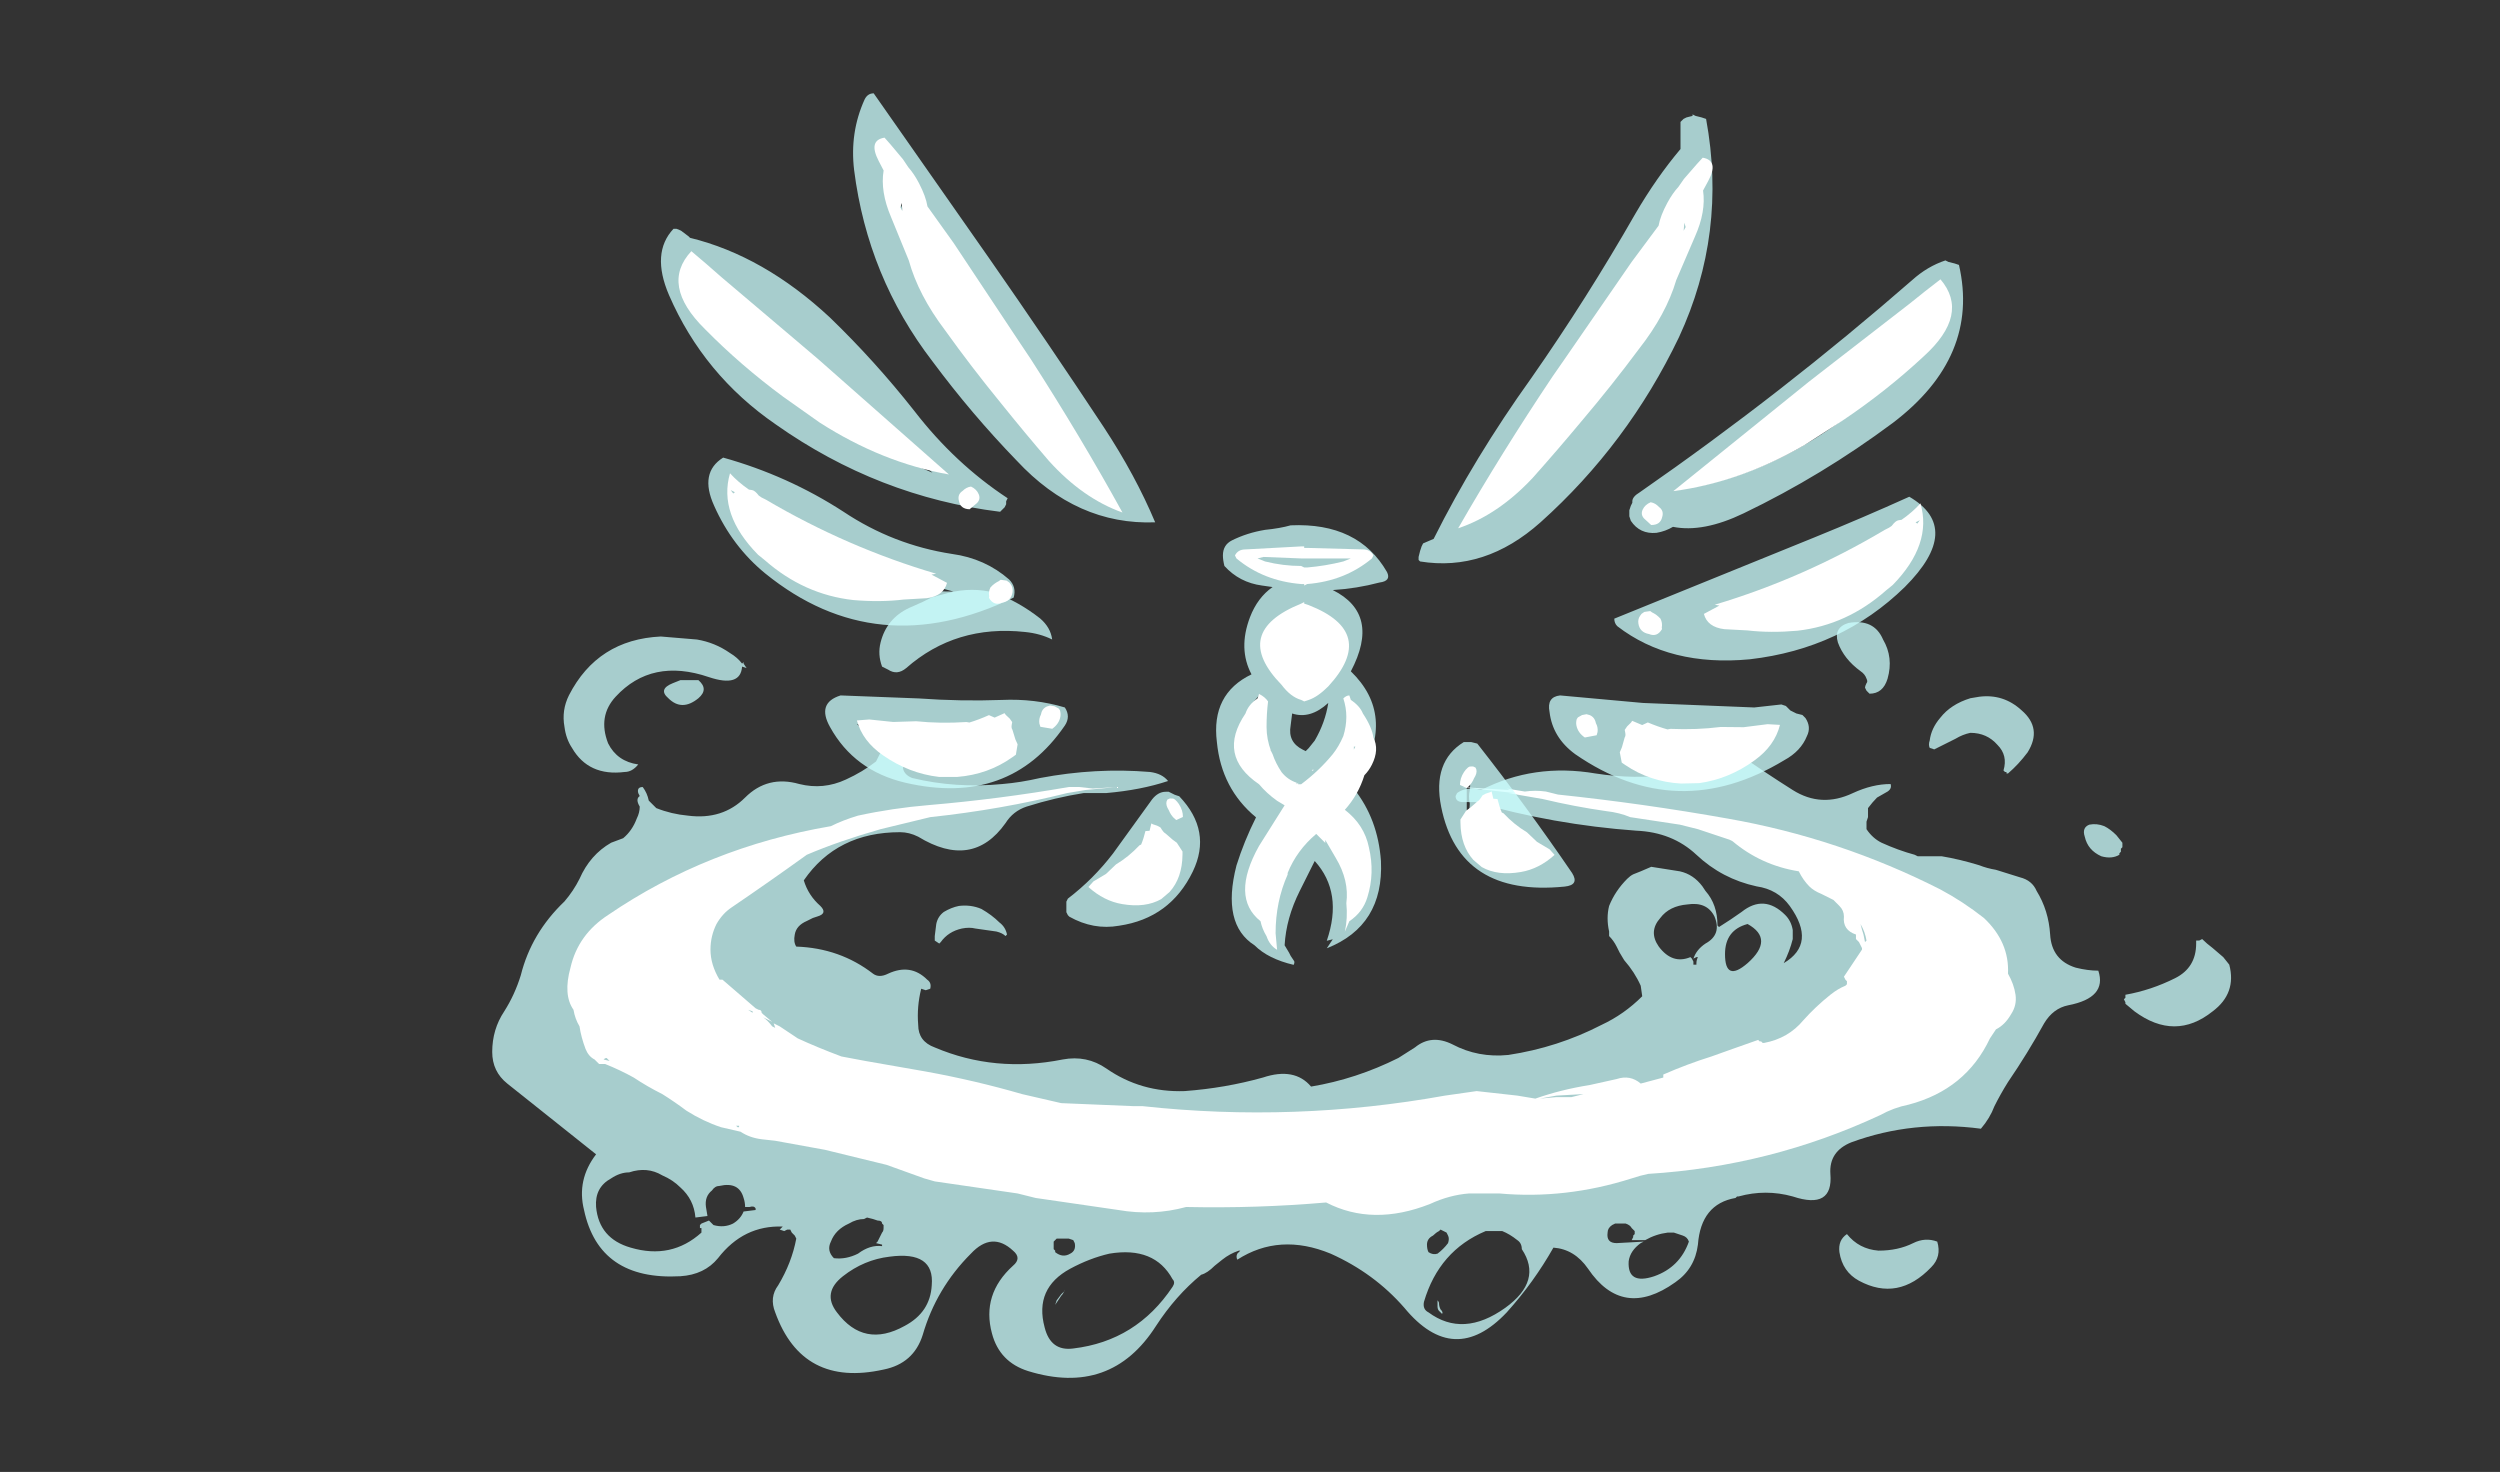 <?xml version="1.0" encoding="UTF-8" standalone="no"?>
<svg xmlns:ffdec="https://www.free-decompiler.com/flash" xmlns:xlink="http://www.w3.org/1999/xlink" ffdec:objectType="frame" height="342.25px" width="581.3px" xmlns="http://www.w3.org/2000/svg">
  <rect width="100%" height="100%" fill="#333333" stroke="none"/>
  <g transform="matrix(1.0, 0.0, 0.0, 1.0, 286.5, 417.85)">
    <use ffdec:characterId="1316" height="26.15" transform="matrix(7.0, 0.0, 0.0, 7.0, -172.05, -280.7)" width="57.75" xlink:href="#shape0"/>
    <use ffdec:characterId="1306" height="14.2" transform="matrix(7.0, 0.0, 0.0, 7.0, -154.55, -234.85)" width="48.1" xlink:href="#shape1"/>
    <use ffdec:characterId="1318" height="28.95" transform="matrix(7.0, 0.0, 0.0, 7.0, -132.7, -396.15)" width="43.25" xlink:href="#shape2"/>
    <use ffdec:characterId="1298" height="13.4" transform="matrix(7.0, 0.0, 0.0, 7.0, 0.3, -290.8)" width="4.75" xlink:href="#shape3"/>
    <use ffdec:characterId="1288" height="9.5" transform="matrix(6.705, -1.989, 1.989, 6.705, 33.652, -358.71)" width="11.5" xlink:href="#shape4"/>
    <use ffdec:characterId="1289" height="6.6" transform="matrix(6.914, -1.069, 1.069, 6.914, 88.644, -341.142)" width="11.25" xlink:href="#shape5"/>
    <use ffdec:characterId="1290" height="3.6" transform="matrix(6.924, -1.006, 1.006, 6.924, 91.839, -290.892)" width="9.9" xlink:href="#shape6"/>
    <use ffdec:characterId="1291" height="2.95" transform="matrix(6.873, -1.307, 1.307, 6.873, 79.648, -251.262)" width="6.65" xlink:href="#shape7"/>
    <use ffdec:characterId="1291" height="2.95" transform="matrix(3.879, 1.794, -3.784, 5.864, 55.039, -240.088)" width="6.65" xlink:href="#shape7"/>
    <use ffdec:characterId="1288" height="9.5" transform="matrix(-6.668, -2.108, -2.108, 6.668, -5.479, -362.022)" width="11.5" xlink:href="#shape4"/>
    <use ffdec:characterId="1289" height="6.6" transform="matrix(-6.86, -1.371, -1.371, 6.86, -50.291, -344.365)" width="11.25" xlink:href="#shape5"/>
    <use ffdec:characterId="1290" height="3.6" transform="matrix(-6.928, -0.976, -0.976, 6.928, -48.52, -298.189)" width="9.9" xlink:href="#shape6"/>
    <use ffdec:characterId="1291" height="2.95" transform="matrix(-6.9, -1.156, -1.156, 6.9, -39.584, -253.338)" width="6.65" xlink:href="#shape7"/>
    <use ffdec:characterId="1291" height="2.95" transform="matrix(-3.877, 1.798, 3.79, 5.86, -13.515, -232.642)" width="6.65" xlink:href="#shape7"/>
  </g>
  <defs>
    <g id="shape0" transform="matrix(1.0, 0.0, 0.0, 1.0, 26.25, 10.85)">
      <path d="M5.75 -4.0 L5.8 -4.1 Q6.0 -4.25 6.3 -4.25 L6.4 -4.25 6.6 -4.2 Q8.35 -5.1 10.4 -4.75 13.0 -4.35 15.15 -5.4 16.0 -4.8 16.95 -4.2 17.9 -3.6 18.95 -4.1 19.6 -4.4 20.2 -4.4 20.25 -4.25 20.1 -4.15 L19.75 -3.95 Q19.6 -3.8 19.45 -3.6 L19.45 -3.3 19.4 -3.15 19.4 -2.9 Q19.6 -2.6 19.9 -2.45 20.45 -2.2 21.0 -2.05 L21.1 -2.0 21.9 -2.0 Q22.5 -1.9 23.15 -1.7 23.4 -1.6 23.7 -1.55 L24.5 -1.3 Q24.9 -1.2 25.05 -0.85 25.45 -0.2 25.5 0.6 25.55 1.45 26.35 1.7 26.75 1.8 27.1 1.8 27.4 2.7 26.1 2.95 25.6 3.05 25.3 3.55 24.75 4.55 24.1 5.5 23.85 5.9 23.65 6.3 23.5 6.7 23.2 7.05 20.95 6.75 18.9 7.5 18.15 7.8 18.2 8.55 18.3 9.75 16.95 9.3 16.05 9.05 15.15 9.3 L15.1 9.3 15.05 9.35 Q13.9 9.55 13.8 10.9 13.7 11.7 13.05 12.15 11.3 13.4 10.15 11.7 9.7 11.05 9.0 11.0 8.35 12.15 7.45 13.15 5.7 15.0 4.05 13.0 3.05 11.85 1.6 11.2 -0.1 10.5 -1.5 11.4 -1.55 11.3 -1.5 11.2 L-1.4 11.1 -1.45 11.1 Q-1.75 11.2 -2.0 11.4 L-2.25 11.6 Q-2.5 11.85 -2.7 11.9 -3.55 12.6 -4.2 13.6 -5.7 15.95 -8.45 15.1 -9.4 14.8 -9.65 13.85 -10.0 12.55 -8.95 11.6 -8.65 11.35 -8.95 11.1 -9.65 10.45 -10.35 11.2 -11.5 12.35 -11.95 13.9 -12.25 14.85 -13.25 15.05 -15.95 15.65 -16.85 13.15 -17.05 12.65 -16.75 12.25 -16.3 11.5 -16.15 10.7 L-16.2 10.6 -16.3 10.5 -16.35 10.4 -16.45 10.4 -16.55 10.45 -16.7 10.4 -16.6 10.3 Q-17.9 10.25 -18.75 11.35 -19.2 11.9 -20.0 11.95 -22.7 12.1 -23.2 9.75 -23.45 8.75 -22.8 7.9 L-25.75 5.55 Q-26.25 5.15 -26.25 4.5 -26.25 3.75 -25.85 3.15 -25.5 2.6 -25.3 1.95 -24.95 0.55 -23.85 -0.5 -23.55 -0.85 -23.35 -1.25 -23.0 -2.05 -22.3 -2.45 L-21.9 -2.6 Q-21.6 -2.85 -21.45 -3.25 -21.35 -3.45 -21.35 -3.65 -21.5 -3.9 -21.35 -4.0 L-21.4 -4.1 Q-21.45 -4.3 -21.25 -4.3 -21.1 -4.1 -21.05 -3.85 L-20.8 -3.6 Q-20.3 -3.4 -19.75 -3.35 -18.6 -3.2 -17.85 -3.95 -17.1 -4.7 -16.05 -4.4 -15.25 -4.2 -14.5 -4.55 -13.95 -4.8 -13.5 -5.15 -13.35 -5.45 -13.2 -5.75 -13.05 -6.0 -12.85 -6.1 L-12.7 -6.1 -12.55 -6.4 -12.65 -6.1 -12.6 -6.1 -12.45 -6.05 Q-12.65 -5.5 -12.6 -4.9 -12.55 -4.7 -12.3 -4.6 -10.85 -4.25 -9.3 -4.4 -8.7 -4.45 -8.05 -4.6 -6.2 -4.95 -4.4 -4.8 -4.0 -4.75 -3.8 -4.5 -4.7 -4.2 -5.85 -4.1 L-6.6 -4.1 Q-7.55 -3.95 -8.5 -3.65 -8.95 -3.5 -9.2 -3.1 -10.3 -1.55 -12.1 -2.65 -12.4 -2.8 -12.7 -2.8 -14.8 -2.8 -15.9 -1.2 -15.75 -0.7 -15.35 -0.35 -15.1 -0.1 -15.45 0.0 L-15.6 0.05 Q-15.7 0.1 -15.8 0.15 -16.15 0.3 -16.2 0.6 -16.25 0.85 -16.15 1.0 -14.7 1.05 -13.6 1.9 -13.4 2.05 -13.1 1.9 -12.35 1.55 -11.8 2.1 -11.65 2.2 -11.7 2.4 L-11.85 2.45 -12.0 2.4 Q-12.15 3.0 -12.1 3.6 -12.1 4.15 -11.55 4.35 -9.55 5.2 -7.3 4.75 -6.5 4.6 -5.85 5.05 -4.7 5.85 -3.25 5.8 -1.9 5.7 -0.65 5.35 0.4 5.0 0.95 5.65 2.45 5.4 3.85 4.7 L4.4 4.35 Q4.95 3.9 5.65 4.25 6.5 4.7 7.5 4.6 9.15 4.35 10.6 3.6 11.35 3.25 11.95 2.65 L11.9 2.3 Q11.7 1.85 11.35 1.45 L11.2 1.2 11.1 1.0 Q11.0 0.8 10.85 0.65 L10.85 0.5 Q10.75 0.05 10.85 -0.35 11.05 -0.85 11.45 -1.25 11.55 -1.35 11.65 -1.4 L11.9 -1.5 12.25 -1.65 13.2 -1.5 Q13.65 -1.4 13.95 -1.0 L14.05 -0.85 Q14.45 -0.4 14.45 0.3 L14.5 0.35 Q14.9 0.1 15.25 -0.15 16.0 -0.75 16.7 -0.05 16.9 0.15 16.95 0.45 L16.95 0.75 Q16.85 1.15 16.65 1.55 17.75 0.9 16.85 -0.35 16.45 -0.9 15.75 -1.0 14.6 -1.25 13.75 -2.05 12.95 -2.8 11.75 -2.85 9.0 -3.05 6.4 -3.8 L6.0 -3.8 Q5.75 -3.8 5.75 -4.0 M19.95 -9.2 Q20.3 -8.6 20.1 -7.9 19.95 -7.4 19.5 -7.4 L19.4 -7.5 19.35 -7.6 Q19.35 -7.65 19.4 -7.75 19.45 -7.8 19.4 -7.9 19.35 -8.05 19.2 -8.15 18.65 -8.55 18.45 -9.1 18.3 -9.6 18.8 -9.75 19.65 -9.9 19.95 -9.2 M23.15 -7.3 Q23.95 -7.4 24.55 -6.85 25.25 -6.25 24.75 -5.45 24.45 -5.05 24.1 -4.75 L24.05 -4.75 24.05 -4.8 24.0 -4.8 23.95 -4.85 Q24.1 -5.35 23.75 -5.7 23.4 -6.1 22.85 -6.1 22.6 -6.05 22.35 -5.9 22.05 -5.75 21.75 -5.6 L21.65 -5.55 21.5 -5.6 Q21.45 -5.7 21.5 -5.85 21.55 -6.25 21.85 -6.6 22.2 -7.05 22.85 -7.25 L23.15 -7.3 M27.8 -2.05 Q27.55 -1.9 27.2 -2.0 26.75 -2.2 26.65 -2.65 26.55 -2.95 26.8 -3.05 27.05 -3.1 27.3 -3.0 27.5 -2.9 27.7 -2.7 L27.9 -2.45 27.9 -2.3 27.85 -2.25 27.85 -2.15 27.8 -2.1 27.8 -2.05 M30.9 1.05 L31.25 1.35 31.45 1.6 Q31.7 2.55 30.9 3.15 29.65 4.15 28.3 3.15 L28.0 2.9 28.0 2.85 27.95 2.75 28.0 2.7 28.0 2.6 Q28.85 2.45 29.65 2.05 30.35 1.7 30.35 0.9 L30.35 0.8 30.45 0.8 30.55 0.75 Q30.7 0.9 30.9 1.05 M11.65 10.6 L11.7 10.55 11.7 10.45 11.6 10.35 Q11.55 10.25 11.4 10.2 L11.05 10.2 10.95 10.25 Q10.8 10.35 10.8 10.5 10.75 10.85 11.1 10.85 L12.0 10.8 11.9 10.85 Q11.55 11.1 11.5 11.45 11.45 12.25 12.35 11.95 13.2 11.65 13.5 10.8 13.45 10.65 13.3 10.6 L13.0 10.5 12.8 10.5 Q12.4 10.55 12.05 10.75 L11.6 10.75 11.65 10.65 11.65 10.6 M13.75 1.35 L13.65 1.4 Q13.75 1.1 14.05 0.9 14.6 0.6 14.35 0.0 14.1 -0.5 13.45 -0.4 12.85 -0.35 12.55 0.05 12.15 0.5 12.5 1.0 12.95 1.6 13.55 1.35 L13.6 1.4 13.65 1.5 13.65 1.6 13.75 1.6 13.75 1.55 Q13.75 1.45 13.8 1.35 L13.75 1.35 M15.45 1.55 Q16.35 0.75 15.45 0.25 14.7 0.45 14.7 1.25 14.7 2.2 15.45 1.55 M18.5 11.15 Q18.45 10.75 18.75 10.55 19.15 11.05 19.8 11.1 20.45 11.1 20.95 10.85 21.35 10.65 21.75 10.8 21.9 11.3 21.55 11.65 20.45 12.8 19.15 12.1 18.6 11.8 18.5 11.15 M4.7 12.8 Q4.65 13.05 4.85 13.15 6.0 14.0 7.4 13.0 8.65 12.1 7.95 11.05 7.95 10.85 7.8 10.75 7.55 10.55 7.3 10.45 L6.75 10.45 Q5.2 11.1 4.7 12.8 M5.15 12.75 Q5.2 12.8 5.2 12.85 5.2 12.95 5.25 13.05 5.35 13.15 5.3 13.2 L5.2 13.1 Q5.15 13.05 5.15 12.95 5.15 12.85 5.15 12.75 M5.2 10.45 Q5.1 10.5 5.0 10.6 4.8 10.7 4.8 10.9 4.8 11.05 4.85 11.15 5.0 11.25 5.15 11.2 5.35 11.05 5.5 10.85 5.55 10.7 5.5 10.6 L5.45 10.5 5.25 10.4 5.2 10.45 M-23.85 -6.3 Q-23.95 -6.85 -23.7 -7.35 -22.75 -9.2 -20.65 -9.3 L-19.45 -9.2 Q-18.85 -9.1 -18.35 -8.75 -18.1 -8.6 -17.95 -8.4 L-17.9 -8.45 -17.9 -8.4 -17.8 -8.25 -17.95 -8.3 Q-18.0 -7.6 -19.05 -7.95 -20.95 -8.6 -22.15 -7.3 -22.75 -6.65 -22.4 -5.75 -22.1 -5.15 -21.4 -5.05 -21.6 -4.8 -21.85 -4.8 -23.05 -4.65 -23.6 -5.6 -23.8 -5.9 -23.85 -6.3 M-11.95 -10.45 L-11.65 -10.6 -11.1 -10.75 Q-10.3 -10.95 -9.55 -10.75 -8.75 -10.45 -8.05 -9.9 -7.7 -9.6 -7.65 -9.2 -8.05 -9.4 -8.55 -9.45 -10.85 -9.7 -12.5 -8.25 -12.8 -8.0 -13.1 -8.2 L-13.3 -8.3 Q-13.45 -8.7 -13.35 -9.1 -13.15 -9.9 -12.4 -10.25 L-11.95 -10.45 M-20.25 -7.75 L-20.0 -7.85 -19.4 -7.85 Q-19.05 -7.55 -19.4 -7.25 -19.95 -6.8 -20.4 -7.25 -20.75 -7.55 -20.25 -7.75 M-10.0 -0.25 Q-9.65 -0.05 -9.4 0.2 -9.2 0.35 -9.15 0.6 L-9.2 0.65 Q-9.3 0.55 -9.5 0.5 L-10.2 0.4 Q-10.4 0.35 -10.65 0.4 -11.1 0.5 -11.35 0.85 L-11.4 0.9 -11.55 0.8 -11.55 0.65 -11.5 0.25 Q-11.45 0.0 -11.25 -0.15 -11.0 -0.3 -10.75 -0.35 -10.35 -0.4 -10.0 -0.25 M-14.6 11.95 Q-15.3 12.5 -14.8 13.15 -13.9 14.35 -12.55 13.6 -11.7 13.15 -11.65 12.25 -11.55 11.1 -13.05 11.3 -13.9 11.4 -14.6 11.95 M-13.3 10.5 Q-13.25 10.45 -13.25 10.35 L-13.25 10.25 -13.3 10.2 Q-13.3 10.1 -13.45 10.1 L-13.6 10.05 -13.8 10.0 -13.9 10.05 Q-14.15 10.05 -14.4 10.2 -14.85 10.4 -15.0 10.8 -15.15 11.1 -14.9 11.35 -14.5 11.4 -14.1 11.2 -13.7 10.9 -13.3 10.95 L-13.3 10.9 -13.5 10.85 -13.45 10.8 -13.3 10.5 M-18.95 9.1 Q-19.2 9.3 -19.15 9.65 L-19.1 9.95 -19.5 10.0 Q-19.55 9.4 -20.0 9.0 -20.25 8.75 -20.6 8.6 -21.1 8.3 -21.7 8.5 -22.0 8.5 -22.3 8.7 -22.85 9.0 -22.8 9.65 -22.7 10.7 -21.65 11.0 -20.3 11.4 -19.3 10.5 L-19.3 10.35 -19.35 10.35 -19.35 10.25 -19.3 10.2 -19.05 10.1 -18.9 10.25 Q-18.55 10.35 -18.25 10.2 -18.0 10.05 -17.9 9.8 L-17.5 9.75 -17.5 9.7 Q-17.55 9.6 -17.7 9.65 L-17.85 9.65 Q-17.85 9.5 -17.9 9.35 -18.05 8.8 -18.7 8.95 -18.85 8.95 -18.95 9.1 M-7.05 11.7 Q-8.25 12.35 -7.9 13.65 -7.7 14.45 -6.95 14.35 -4.85 14.1 -3.65 12.3 -3.55 12.15 -3.65 12.05 -4.25 10.95 -5.75 11.2 -6.4 11.35 -7.05 11.7 M-7.35 12.6 L-7.55 12.9 -7.5 12.75 -7.35 12.55 -7.25 12.45 -7.25 12.4 Q-7.25 12.5 -7.35 12.6 M-7.05 11.2 Q-6.85 11.1 -6.9 10.85 L-6.95 10.75 -7.1 10.7 -7.5 10.7 -7.6 10.8 -7.6 11.05 -7.55 11.1 -7.55 11.15 Q-7.3 11.35 -7.05 11.2" fill="#ccfffe" fill-opacity="0.753" fill-rule="evenodd" stroke="none"/>
    </g>
    <g id="shape1" transform="matrix(1.0, 0.0, 0.0, 1.0, 23.75, 4.3)">
      <path d="M9.15 -4.05 Q12.0 -3.75 14.8 -3.25 18.5 -2.6 21.85 -0.9 22.6 -0.5 23.3 0.05 24.15 0.85 24.1 1.9 24.3 2.25 24.35 2.6 24.4 2.95 24.2 3.25 24.0 3.6 23.7 3.75 L23.5 4.05 Q22.7 5.75 20.8 6.25 20.3 6.35 19.85 6.6 16.2 8.3 12.15 8.55 11.9 8.6 11.6 8.7 9.4 9.4 7.2 9.2 L6.2 9.2 Q5.55 9.25 4.9 9.55 3.0 10.3 1.45 9.5 -0.85 9.7 -3.2 9.65 -4.3 9.95 -5.45 9.75 L-8.2 9.35 -8.8 9.2 -11.55 8.8 -11.9 8.7 -13.15 8.25 -15.2 7.75 -16.85 7.45 -17.3 7.4 Q-17.7 7.35 -18.0 7.15 L-18.65 7.0 Q-19.25 6.8 -19.8 6.45 -20.2 6.15 -20.6 5.9 -21.1 5.65 -21.55 5.35 -22.0 5.1 -22.5 4.9 L-22.7 4.9 -22.85 4.75 Q-23.05 4.65 -23.15 4.4 -23.3 4.0 -23.35 3.65 -23.5 3.4 -23.55 3.1 -23.9 2.6 -23.65 1.7 -23.4 0.6 -22.4 -0.05 -19.1 -2.3 -15.0 -3.0 -14.6 -3.2 -14.1 -3.35 -12.95 -3.6 -11.75 -3.7 -9.4 -3.9 -7.1 -4.3 L-6.75 -4.3 -6.3 -4.25 -5.5 -4.3 -6.55 -4.2 -7.15 -4.1 Q-9.35 -3.55 -11.7 -3.3 L-13.35 -2.9 Q-14.75 -2.5 -15.8 -2.05 -17.05 -1.15 -18.3 -0.3 -18.6 -0.1 -18.8 0.25 -19.0 0.65 -19.0 1.1 -19.0 1.6 -18.7 2.1 L-18.6 2.1 -17.5 3.05 -17.4 3.1 Q-17.3 3.1 -17.3 3.2 L-17.25 3.25 -16.95 3.5 -17.25 3.35 Q-17.1 3.45 -16.95 3.65 L-16.85 3.7 -16.9 3.55 -16.7 3.65 -16.1 4.05 Q-15.45 4.35 -14.65 4.65 L-13.85 4.8 -11.85 5.15 Q-10.2 5.45 -8.65 5.9 L-7.35 6.2 -4.95 6.3 -4.65 6.3 Q0.4 6.85 5.4 5.95 L6.45 5.8 7.8 5.95 8.4 6.05 Q9.25 5.75 10.2 5.6 L11.1 5.4 Q11.55 5.25 11.9 5.55 L12.65 5.35 12.65 5.25 Q13.45 4.9 14.25 4.65 L14.95 4.4 15.8 4.1 15.85 4.15 15.9 4.15 15.95 4.2 16.0 4.2 Q16.8 4.05 17.3 3.45 17.7 3.0 18.2 2.6 18.45 2.4 18.7 2.3 L18.75 2.25 18.75 2.15 18.7 2.1 18.65 2.0 19.25 1.1 19.25 1.05 19.15 0.85 19.05 0.75 19.05 0.6 Q18.6 0.45 18.65 0.0 18.65 -0.2 18.5 -0.35 L18.3 -0.55 17.9 -0.75 Q17.65 -0.85 17.5 -1.0 17.3 -1.2 17.15 -1.5 15.9 -1.7 14.95 -2.5 L14.85 -2.55 13.8 -2.9 13.2 -3.05 11.55 -3.3 Q11.2 -3.45 10.75 -3.5 9.7 -3.65 8.65 -3.9 L7.5 -4.1 7.7 -4.1 5.9 -4.3 7.55 -4.2 7.45 -4.25 8.05 -4.15 Q8.4 -4.2 8.75 -4.15 L9.15 -4.05 M19.2 0.25 Q19.25 0.45 19.3 0.6 L19.35 0.85 19.4 0.8 Q19.35 0.5 19.2 0.25 M10.0 5.9 L9.1 5.95 8.55 6.05 9.1 6.0 9.6 6.0 10.0 5.9 M2.2 9.4 L2.2 9.4 M-11.2 -3.7 L-11.2 -3.7 M-9.95 5.85 L-9.95 5.85 M-17.75 3.1 L-17.6 3.2 -17.6 3.15 -17.75 3.1 M-22.55 4.75 L-22.35 4.8 -22.45 4.7 Q-22.5 4.7 -22.55 4.75 M-18.15 6.95 L-18.1 7.0 -18.05 7.0 -18.05 6.95 -18.15 6.95" fill="#ffffff" fill-rule="evenodd" stroke="none"/>
    </g>
    <g id="shape2" transform="matrix(1.0, 0.0, 0.0, 1.0, 21.35, 28.5)">
      <path d="M21.4 -22.9 L21.6 -22.85 21.75 -22.8 Q22.45 -19.75 19.55 -17.55 17.2 -15.8 14.6 -14.55 13.25 -13.9 12.25 -14.1 12.0 -13.95 11.7 -13.9 11.15 -13.85 10.85 -14.3 L10.8 -14.45 10.8 -14.65 10.85 -14.8 10.9 -14.9 10.9 -14.95 Q10.9 -15.1 11.15 -15.25 15.9 -18.55 20.2 -22.3 20.7 -22.75 21.3 -22.95 L21.4 -22.9 M13.35 -27.65 Q14.05 -23.85 12.45 -20.4 10.75 -16.85 7.85 -14.25 6.0 -12.6 3.85 -12.95 L3.8 -13.0 3.8 -13.1 3.85 -13.3 3.9 -13.45 3.95 -13.55 4.3 -13.7 Q5.65 -16.4 7.55 -19.05 9.4 -21.7 11.0 -24.5 11.7 -25.7 12.5 -26.65 L12.5 -27.55 12.6 -27.65 12.7 -27.7 12.9 -27.75 12.9 -27.8 13.0 -27.75 13.2 -27.7 13.35 -27.65 M13.1 -15.45 Q15.85 -16.05 18.2 -17.9 19.5 -18.9 20.5 -20.25 21.1 -21.05 21.1 -21.7 19.45 -20.5 17.95 -19.2 16.45 -17.9 14.75 -16.8 13.65 -16.05 13.1 -15.45 M6.6 -15.2 Q8.95 -17.0 10.55 -19.7 11.5 -21.35 12.0 -23.1 11.45 -22.05 10.75 -21.0 8.9 -18.25 6.9 -15.55 L6.6 -15.2 M10.3 -11.05 L16.95 -13.75 Q18.55 -14.4 20.1 -15.1 21.9 -14.05 19.95 -12.1 17.85 -10.05 14.8 -9.7 12.15 -9.45 10.4 -10.8 10.3 -10.9 10.3 -11.05 M11.25 -8.25 L14.95 -8.1 15.85 -8.2 16.0 -8.15 16.15 -8.0 Q16.25 -7.95 16.35 -7.9 L16.55 -7.85 16.65 -7.75 Q16.85 -7.45 16.7 -7.15 16.5 -6.65 15.95 -6.35 12.4 -4.2 9.0 -6.55 8.25 -7.1 8.15 -7.95 8.05 -8.45 8.5 -8.5 L11.25 -8.25 M0.6 -11.05 Q0.25 -11.5 -0.35 -11.35 -0.9 -11.1 -0.85 -10.55 -0.85 -10.1 -0.55 -9.75 L-0.5 -9.75 -0.35 -9.8 -0.3 -9.3 -0.25 -9.05 Q-0.2 -8.25 0.7 -9.25 1.15 -9.7 1.15 -10.35 L1.05 -10.7 Q0.8 -10.8 0.6 -11.05 M2.5 -12.25 Q1.75 -12.05 0.95 -12.0 2.55 -11.2 1.55 -9.3 3.05 -7.85 1.85 -5.8 L1.65 -5.4 Q2.45 -4.4 2.55 -3.0 2.65 -0.85 0.75 -0.1 L0.95 -0.4 0.75 -0.35 Q1.3 -1.95 0.35 -3.0 L-0.15 -2.0 Q-0.6 -1.1 -0.65 -0.2 L-0.5 0.05 -0.45 0.15 -0.35 0.3 Q-0.3 0.35 -0.35 0.45 -1.2 0.25 -1.65 -0.2 -2.75 -0.9 -2.25 -2.85 -2.0 -3.65 -1.6 -4.45 -2.75 -5.4 -2.9 -6.95 -3.1 -8.55 -1.75 -9.2 -2.2 -10.05 -1.8 -11.1 -1.55 -11.75 -1.05 -12.1 L-1.4 -12.15 Q-2.15 -12.25 -2.65 -12.8 -2.7 -13.0 -2.7 -13.15 -2.7 -13.5 -2.4 -13.65 -1.9 -13.9 -1.3 -14.0 -0.8 -14.05 -0.45 -14.15 1.8 -14.25 2.75 -12.6 2.9 -12.3 2.5 -12.25 M5.55 -6.95 L5.75 -6.9 Q7.4 -4.8 8.9 -2.6 9.15 -2.2 8.65 -2.15 5.15 -1.8 4.55 -4.8 4.25 -6.3 5.3 -6.95 L5.55 -6.95 M5.4 -5.7 L5.4 -4.55 Q5.5 -4.65 5.5 -4.9 5.45 -5.15 5.5 -5.35 5.55 -5.7 5.4 -5.7 M0.35 -7.0 Q0.7 -7.6 0.8 -8.25 0.2 -7.7 -0.4 -7.9 L-0.45 -7.5 Q-0.55 -6.95 -0.05 -6.7 L0.05 -6.65 0.15 -6.75 0.35 -7.0 M1.15 -6.3 L1.0 -6.05 1.05 -6.0 1.15 -6.3 M0.65 -4.9 L0.3 -5.3 0.15 -5.25 0.0 -5.05 0.5 -4.6 0.65 -4.9 M1.0 -4.3 L0.9 -4.1 Q1.25 -3.6 1.5 -3.0 1.45 -3.4 1.25 -3.8 L1.0 -4.3 M6.8 -3.5 Q7.05 -3.4 7.1 -3.15 7.15 -2.95 7.45 -3.05 7.55 -3.1 7.35 -3.35 L7.1 -3.75 Q7.0 -3.9 6.75 -3.9 L6.7 -3.9 Q6.45 -3.65 6.8 -3.5 M18.35 -12.5 Q17.45 -11.9 16.4 -11.45 15.85 -11.2 15.25 -11.05 16.7 -10.95 18.65 -12.0 19.45 -12.4 19.8 -13.15 20.0 -13.5 20.1 -13.9 19.3 -13.15 18.35 -12.5 M-9.9 -14.95 L-9.9 -14.85 -9.95 -14.75 -10.1 -14.6 Q-14.15 -15.1 -17.55 -17.5 -19.95 -19.15 -21.1 -21.8 -21.7 -23.2 -20.95 -24.0 L-20.85 -24.0 Q-20.7 -23.95 -20.65 -23.9 L-20.45 -23.75 -20.4 -23.7 Q-17.95 -23.1 -15.75 -21.05 -14.25 -19.6 -12.95 -17.95 -11.6 -16.2 -9.85 -15.05 L-9.9 -14.95 M-7.0 -15.65 Q-6.75 -15.4 -6.85 -15.6 -6.95 -15.85 -7.15 -15.95 L-7.15 -15.9 Q-7.15 -15.8 -7.0 -15.65 M-7.5 -16.55 L-9.95 -20.6 Q-11.15 -22.6 -12.5 -24.4 -13.1 -25.2 -13.75 -25.85 -13.1 -23.75 -12.05 -21.7 -11.05 -19.65 -9.5 -17.95 -8.6 -16.95 -7.5 -16.55 M-6.65 -17.4 Q-5.6 -15.8 -4.95 -14.25 -7.55 -14.15 -9.55 -16.3 -11.05 -17.85 -12.35 -19.6 -14.5 -22.4 -14.95 -25.95 -15.1 -27.2 -14.6 -28.3 -14.5 -28.5 -14.3 -28.5 L-10.45 -23.0 Q-8.5 -20.2 -6.65 -17.4 M-17.6 -14.75 Q-18.05 -15.05 -18.5 -15.1 -18.0 -13.5 -16.6 -12.55 -15.85 -12.0 -14.8 -12.0 L-11.65 -11.95 Q-13.9 -12.55 -15.9 -13.8 -16.65 -14.3 -17.4 -14.7 L-17.6 -14.75 M-19.3 -16.4 Q-17.15 -15.8 -15.3 -14.6 -13.65 -13.5 -11.7 -13.2 -10.6 -13.05 -9.8 -12.35 -9.55 -12.1 -9.65 -11.75 -14.2 -9.55 -17.9 -12.55 -19.0 -13.45 -19.6 -14.8 -20.1 -15.9 -19.3 -16.4 M-12.35 -15.9 Q-14.1 -17.55 -15.95 -19.1 L-18.1 -20.95 Q-19.0 -21.8 -19.9 -22.55 -19.1 -20.75 -17.5 -19.55 -15.85 -18.35 -14.3 -17.05 -13.45 -16.35 -12.35 -15.9 M-14.4 -7.15 Q-14.15 -7.05 -13.85 -6.95 -13.55 -6.9 -13.4 -7.2 -12.5 -6.85 -11.45 -6.8 L-10.6 -6.85 Q-11.0 -6.95 -11.1 -7.35 L-11.1 -7.4 -14.85 -7.55 Q-14.65 -7.3 -14.4 -7.15 M-12.8 -8.4 Q-11.4 -8.3 -10.05 -8.35 -8.95 -8.4 -7.95 -8.1 -7.75 -7.8 -7.95 -7.5 -9.8 -4.8 -13.25 -5.6 -14.95 -6.0 -15.75 -7.45 -16.2 -8.25 -15.4 -8.5 L-12.8 -8.4 M-6.25 -2.0 Q-5.5 -2.05 -5.1 -2.75 -4.85 -3.1 -4.75 -3.5 -4.65 -3.8 -4.8 -3.85 -5.05 -3.5 -5.35 -3.1 L-5.85 -2.45 -6.25 -2.0 M-7.85 -1.75 Q-7.0 -2.4 -6.35 -3.25 -5.7 -4.15 -5.05 -5.05 -4.85 -5.3 -4.6 -5.3 L-4.5 -5.3 -4.3 -5.2 -4.15 -5.15 Q-3.05 -4.0 -3.7 -2.65 -4.45 -1.1 -6.15 -0.85 -7.0 -0.7 -7.8 -1.15 L-7.85 -1.2 -7.9 -1.3 -7.9 -1.65 -7.85 -1.75 M-0.75 -5.8 L-1.1 -6.25 Q-1.25 -6.55 -1.1 -6.65 -1.85 -7.55 -1.5 -8.5 -2.85 -7.0 -0.85 -5.65 L-0.75 -5.8 M-0.15 -3.5 L-0.75 -3.85 Q-1.2 -2.9 -1.1 -1.8 -0.9 -2.45 -0.35 -3.25 L-0.15 -3.5" fill="#ccfffe" fill-opacity="0.753" fill-rule="evenodd" stroke="none"/>
    </g>
    <g id="shape3" transform="matrix(1.0, 0.0, 0.0, 1.0, 2.35, 13.45)">
      <path d="M2.25 -13.05 Q1.35 -12.3 0.1 -12.2 L0.0 -12.15 0.0 -12.2 -0.1 -12.2 Q-1.35 -12.3 -2.25 -13.05 L-2.3 -13.15 Q-2.2 -13.35 -1.95 -13.35 L-0.1 -13.45 0.0 -13.45 0.0 -13.4 0.1 -13.4 1.95 -13.35 Q2.2 -13.35 2.3 -13.15 L2.25 -13.05 M0.1 -12.75 Q0.7 -12.8 1.3 -12.95 L1.55 -13.05 -0.1 -13.05 -1.35 -13.1 -1.55 -13.05 -1.3 -12.95 Q-0.7 -12.8 -0.1 -12.8 L0.0 -12.75 0.1 -12.75 M0.15 -11.5 Q2.45 -10.6 0.8 -8.8 0.45 -8.45 0.15 -8.35 L0.0 -8.3 -0.1 -8.35 Q-0.45 -8.45 -0.75 -8.85 -2.45 -10.6 -0.1 -11.55 L0.0 -11.6 0.0 -11.55 0.15 -11.5 M1.3 -7.15 Q1.5 -7.8 1.3 -8.4 1.4 -8.5 1.5 -8.5 L1.55 -8.35 Q1.85 -8.15 1.95 -7.9 2.25 -7.45 2.3 -7.1 2.5 -6.7 2.25 -6.2 2.15 -6.0 2.0 -5.85 1.8 -5.2 1.35 -4.7 2.0 -4.2 2.15 -3.45 2.35 -2.6 2.1 -1.8 1.95 -1.3 1.5 -1.0 L1.35 -0.65 Q1.45 -1.1 1.4 -1.6 1.5 -2.35 1.05 -3.1 L0.7 -3.7 0.7 -3.6 0.4 -3.9 Q-0.25 -3.35 -0.55 -2.6 L-0.55 -2.55 Q-0.95 -1.65 -0.95 -0.6 L-0.9 -0.05 Q-1.15 -0.2 -1.25 -0.5 -1.4 -0.75 -1.45 -1.0 -2.45 -1.8 -1.5 -3.5 L-0.65 -4.85 -0.9 -5.0 Q-1.25 -5.25 -1.5 -5.55 -2.9 -6.5 -1.95 -7.9 -1.85 -8.2 -1.55 -8.4 L-1.5 -8.55 Q-1.3 -8.45 -1.2 -8.3 -1.25 -7.9 -1.25 -7.45 -1.25 -7.05 -1.1 -6.65 L-1.05 -6.55 Q-0.95 -6.25 -0.75 -5.95 -0.55 -5.7 -0.25 -5.6 L-0.25 -5.55 -0.2 -5.6 -0.2 -5.55 -0.1 -5.55 Q0.5 -6.0 0.95 -6.55 1.15 -6.8 1.3 -7.15 M1.75 -7.05 L1.75 -7.05 M1.7 -6.8 L1.65 -6.8 1.65 -6.7 1.7 -6.8 M0.3 -6.05 L0.25 -6.0 0.3 -6.0 0.3 -6.05 M0.8 -5.15 L0.8 -5.15" fill="#ffffff" fill-rule="evenodd" stroke="none"/>
    </g>
    <g id="shape4" transform="matrix(1.0, 0.0, 0.0, 1.0, 5.75, 9.5)">
      <path d="M5.55 -9.5 Q6.05 -9.25 5.5 -8.7 L5.25 -8.45 Q5.15 -7.75 4.55 -7.05 L3.55 -5.85 Q2.9 -4.85 1.7 -4.0 0.5 -3.1 -0.8 -2.25 -1.85 -1.55 -2.9 -0.9 -4.35 -0.05 -5.75 0.0 -3.65 -2.0 -1.3 -3.95 L-0.8 -4.35 2.3 -6.85 3.5 -7.75 Q3.65 -8.05 4.0 -8.4 4.25 -8.65 4.5 -8.8 L4.75 -9.0 5.3 -9.35 5.55 -9.5 M4.35 -7.6 L4.25 -7.35 4.35 -7.45 4.35 -7.6" fill="#ffffff" fill-rule="evenodd" stroke="none"/>
    </g>
    <g id="shape5" transform="matrix(1.0, 0.0, 0.0, 1.0, 6.2, 5.6)">
      <path d="M0.85 -1.45 L-0.5 -0.85 Q-2.8 0.05 -5.05 0.0 L-0.05 -2.9 0.85 -3.4 3.65 -4.95 Q4.25 -5.3 4.8 -5.6 5.6 -4.3 3.85 -3.15 2.45 -2.2 0.85 -1.45 M-5.6 0.45 Q-5.45 0.6 -5.55 0.8 -5.65 1.05 -5.95 1.0 L-6.15 0.75 Q-6.25 0.6 -6.15 0.45 -6.05 0.3 -5.85 0.25 -5.7 0.3 -5.6 0.45" fill="#ffffff" fill-rule="evenodd" stroke="none"/>
    </g>
    <g id="shape6" transform="matrix(1.0, 0.0, 0.0, 1.0, 6.05, 3.6)">
      <path d="M2.65 -2.95 L2.75 -3.0 Q2.9 -3.15 3.0 -3.15 L3.1 -3.15 Q3.5 -3.35 3.8 -3.6 4.0 -2.2 2.5 -1.05 L2.25 -0.9 Q0.8 0.05 -0.85 0.0 -1.75 -0.05 -2.5 -0.25 L-3.25 -0.4 Q-3.8 -0.55 -3.85 -1.0 L-3.3 -1.2 -3.45 -1.25 Q-0.4 -1.7 2.5 -2.9 L2.65 -2.95 M3.7 -3.05 L3.55 -3.0 3.6 -2.95 3.7 -3.05 M-5.9 -1.3 L-5.8 -1.35 -5.6 -1.35 -5.55 -1.3 Q-5.4 -1.2 -5.3 -1.05 -5.25 -0.9 -5.3 -0.75 L-5.3 -0.7 Q-5.5 -0.45 -5.75 -0.6 -6.05 -0.7 -6.05 -1.0 -6.05 -1.15 -5.95 -1.25 L-5.9 -1.3" fill="#ffffff" fill-rule="evenodd" stroke="none"/>
    </g>
    <g id="shape7" transform="matrix(1.0, 0.0, 0.0, 1.0, 3.95, 2.95)">
      <path d="M2.3 -1.5 L2.7 -1.4 Q2.4 -0.75 1.65 -0.4 0.7 0.05 -0.3 0.0 L-0.9 -0.1 Q-1.9 -0.35 -2.6 -1.05 L-2.7 -1.15 -2.7 -1.5 -2.6 -1.65 -2.45 -1.95 Q-2.4 -2.0 -2.4 -2.1 L-2.4 -2.2 -2.3 -2.3 -2.15 -2.4 -2.1 -2.45 -1.8 -2.25 -1.6 -2.3 Q-1.3 -2.1 -1.0 -1.95 L-0.9 -1.95 Q-0.05 -1.75 0.75 -1.7 L1.5 -1.55 2.3 -1.5 M-3.55 -2.95 L-3.45 -2.9 Q-3.3 -2.8 -3.3 -2.6 -3.25 -2.45 -3.3 -2.3 L-3.35 -2.2 -3.75 -2.2 Q-3.95 -2.4 -3.95 -2.65 -3.95 -2.75 -3.9 -2.85 L-3.85 -2.9 -3.7 -2.95 -3.55 -2.95" fill="#ffffff" fill-rule="evenodd" stroke="none"/>
    </g>
  </defs>
</svg>
